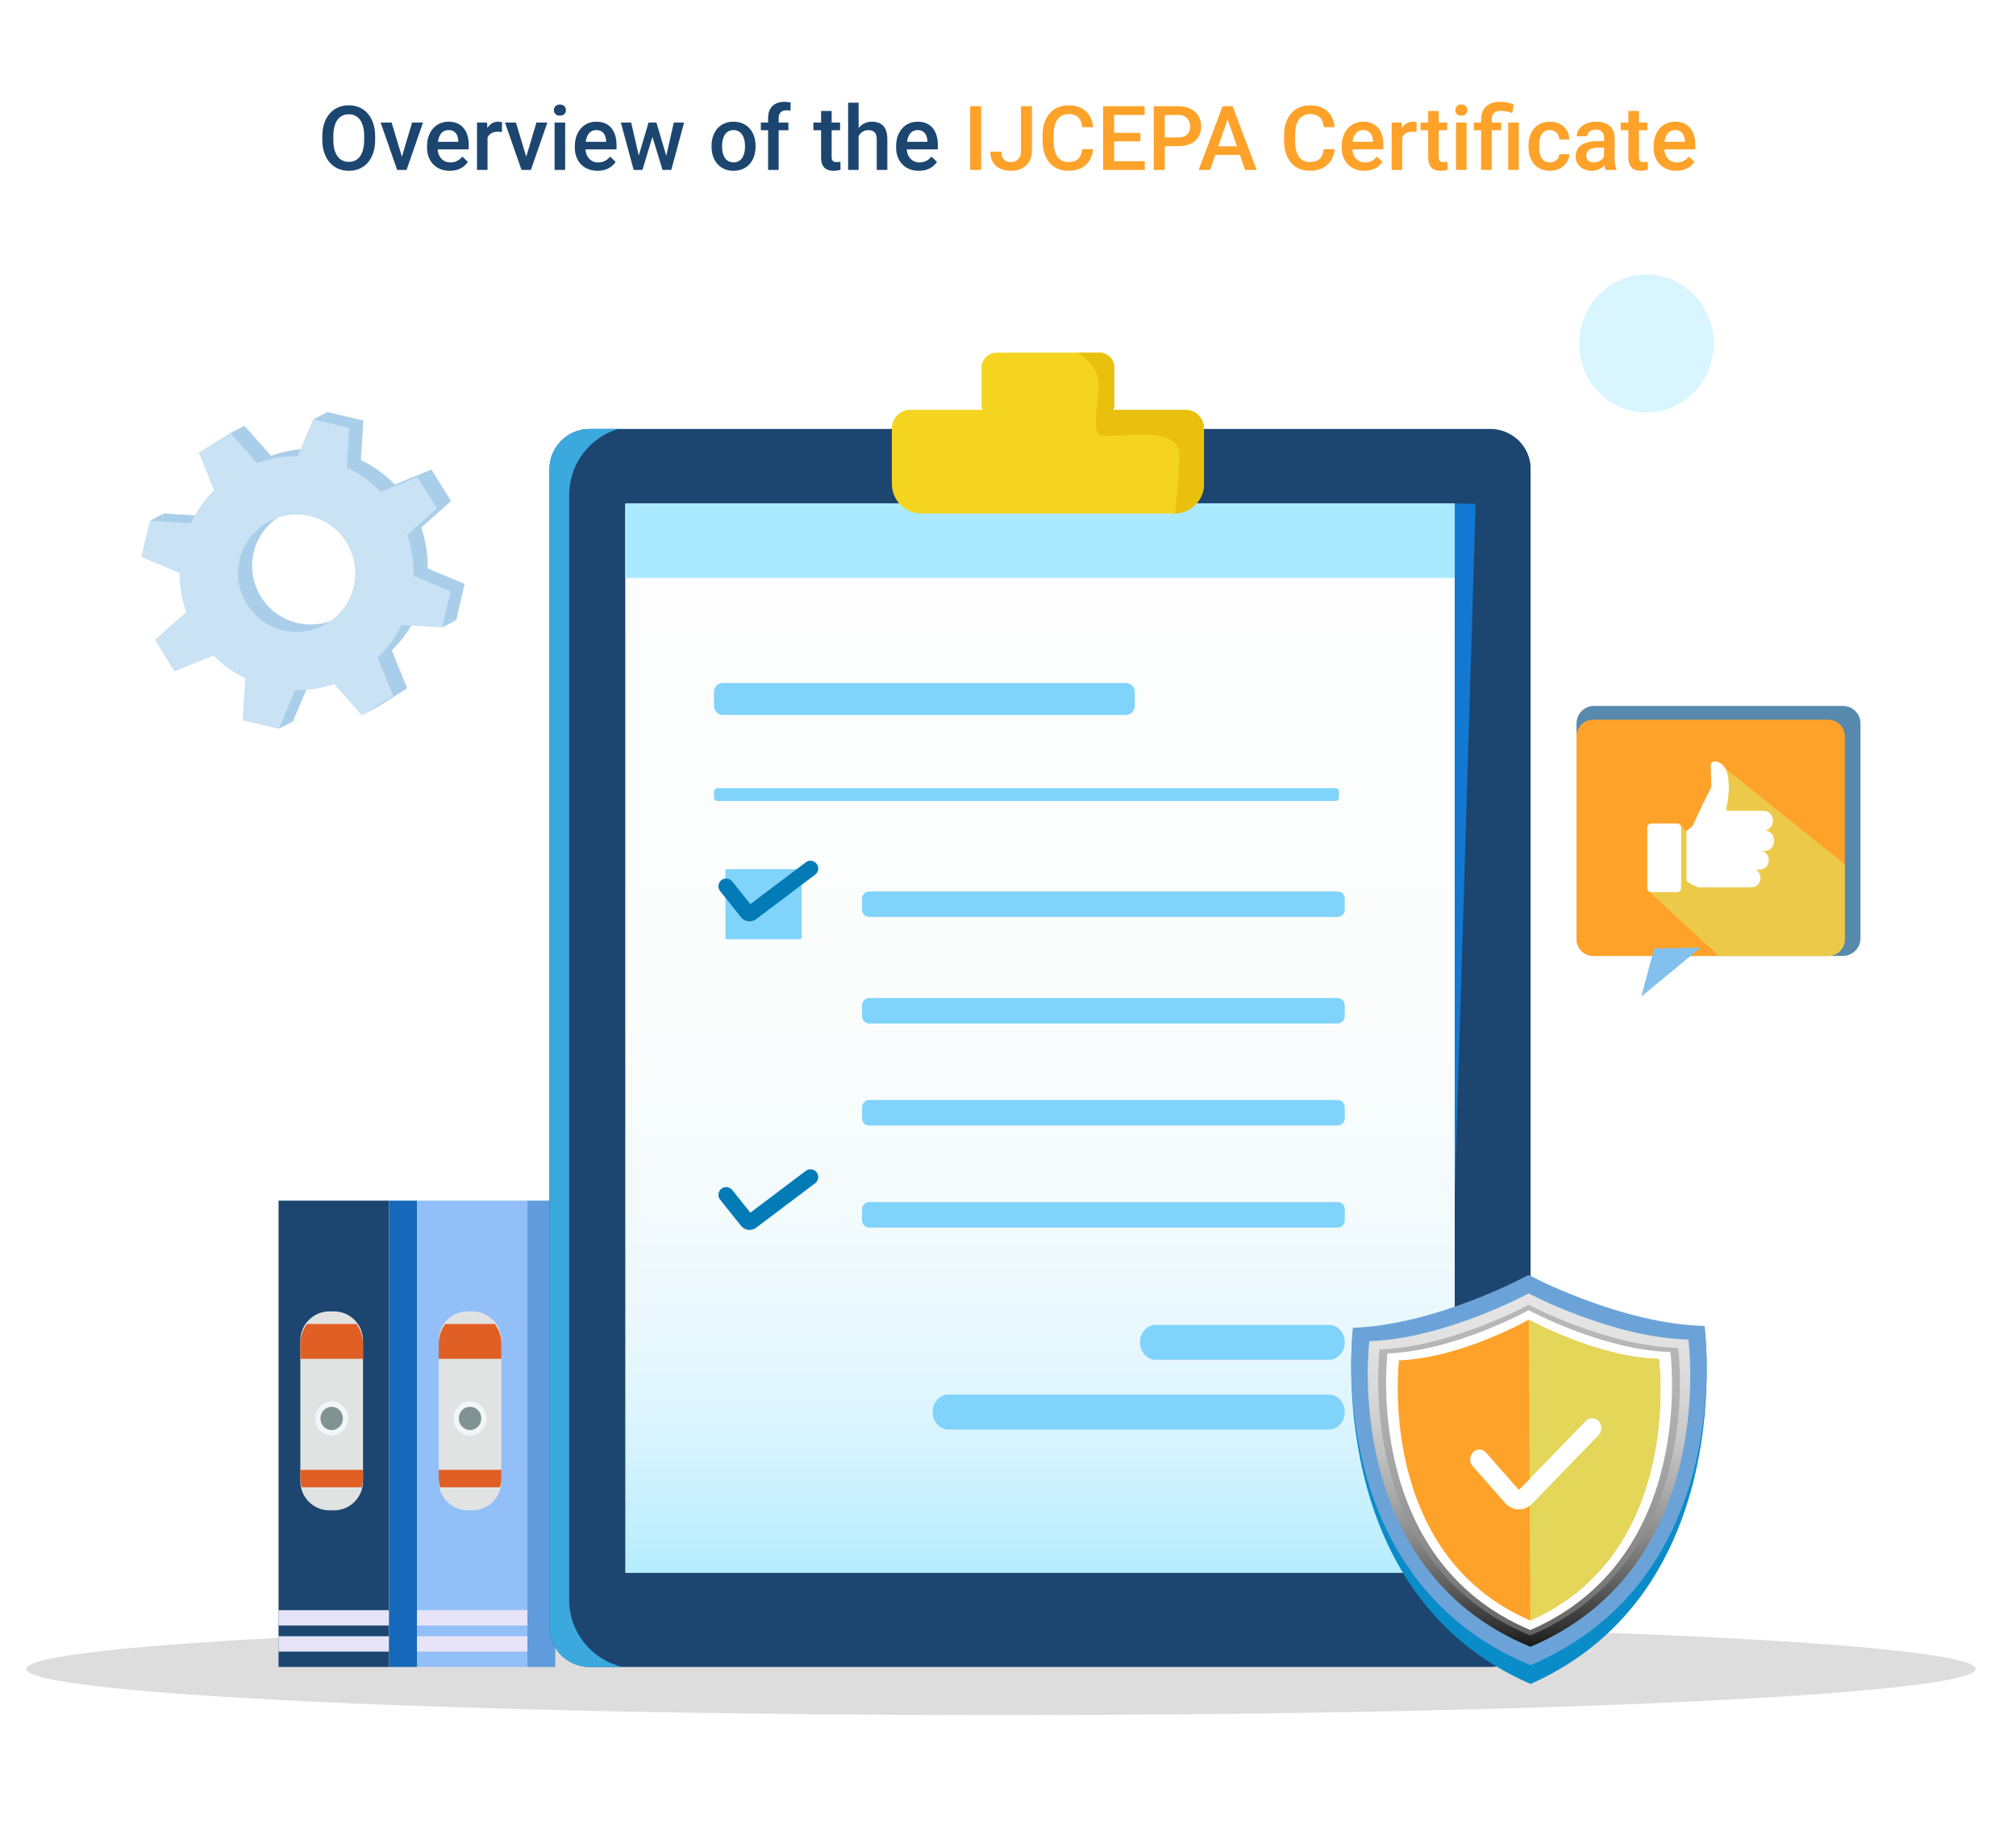 <svg width="1080" height="983" viewBox="0 0 1080 983" fill="none" xmlns="http://www.w3.org/2000/svg">
<rect width="1080" height="983" fill="white"/>
<path d="M200.977 73V74.875C200.977 77.453 200.641 79.766 199.969 81.812C199.297 83.859 198.336 85.602 197.086 87.039C195.852 88.477 194.367 89.578 192.633 90.344C190.898 91.094 188.977 91.469 186.867 91.469C184.773 91.469 182.859 91.094 181.125 90.344C179.406 89.578 177.914 88.477 176.648 87.039C175.383 85.602 174.398 83.859 173.695 81.812C173.008 79.766 172.664 77.453 172.664 74.875V73C172.664 70.422 173.008 68.117 173.695 66.086C174.383 64.039 175.352 62.297 176.602 60.859C177.867 59.406 179.359 58.305 181.078 57.555C182.812 56.789 184.727 56.406 186.82 56.406C188.93 56.406 190.852 56.789 192.586 57.555C194.32 58.305 195.812 59.406 197.062 60.859C198.312 62.297 199.273 64.039 199.945 66.086C200.633 68.117 200.977 70.422 200.977 73ZM195.094 74.875V72.953C195.094 71.047 194.906 69.367 194.531 67.914C194.172 66.445 193.633 65.219 192.914 64.234C192.211 63.234 191.344 62.484 190.312 61.984C189.281 61.469 188.117 61.211 186.82 61.211C185.523 61.211 184.367 61.469 183.352 61.984C182.336 62.484 181.469 63.234 180.75 64.234C180.047 65.219 179.508 66.445 179.133 67.914C178.758 69.367 178.57 71.047 178.57 72.953V74.875C178.57 76.781 178.758 78.469 179.133 79.938C179.508 81.406 180.055 82.648 180.773 83.664C181.508 84.664 182.383 85.422 183.398 85.938C184.414 86.438 185.57 86.688 186.867 86.688C188.18 86.688 189.344 86.438 190.359 85.938C191.375 85.422 192.234 84.664 192.938 83.664C193.641 82.648 194.172 81.406 194.531 79.938C194.906 78.469 195.094 76.781 195.094 74.875ZM214.547 86.523L220.758 65.641H226.617L217.805 91H214.148L214.547 86.523ZM209.789 65.641L216.117 86.617L216.422 91H212.766L203.906 65.641H209.789ZM240.961 91.469C239.086 91.469 237.391 91.164 235.875 90.555C234.375 89.93 233.094 89.062 232.031 87.953C230.984 86.844 230.18 85.539 229.617 84.039C229.055 82.539 228.773 80.922 228.773 79.188V78.25C228.773 76.266 229.062 74.469 229.641 72.859C230.219 71.25 231.023 69.875 232.055 68.734C233.086 67.578 234.305 66.695 235.711 66.086C237.117 65.477 238.641 65.172 240.281 65.172C242.094 65.172 243.68 65.477 245.039 66.086C246.398 66.695 247.523 67.555 248.414 68.664C249.32 69.758 249.992 71.062 250.43 72.578C250.883 74.094 251.109 75.766 251.109 77.594V80.008H231.516V75.953H245.531V75.508C245.5 74.492 245.297 73.539 244.922 72.648C244.562 71.758 244.008 71.039 243.258 70.492C242.508 69.945 241.508 69.672 240.258 69.672C239.32 69.672 238.484 69.875 237.75 70.281C237.031 70.672 236.43 71.242 235.945 71.992C235.461 72.742 235.086 73.648 234.82 74.711C234.57 75.758 234.445 76.938 234.445 78.25V79.188C234.445 80.297 234.594 81.328 234.891 82.281C235.203 83.219 235.656 84.039 236.25 84.742C236.844 85.445 237.562 86 238.406 86.406C239.25 86.797 240.211 86.992 241.289 86.992C242.648 86.992 243.859 86.719 244.922 86.172C245.984 85.625 246.906 84.852 247.688 83.852L250.664 86.734C250.117 87.531 249.406 88.297 248.531 89.031C247.656 89.75 246.586 90.336 245.32 90.789C244.07 91.242 242.617 91.469 240.961 91.469ZM261.188 70.469V91H255.539V65.641H260.93L261.188 70.469ZM268.945 65.477L268.898 70.727C268.555 70.664 268.18 70.617 267.773 70.586C267.383 70.555 266.992 70.539 266.602 70.539C265.633 70.539 264.781 70.68 264.047 70.961C263.312 71.227 262.695 71.617 262.195 72.133C261.711 72.633 261.336 73.242 261.07 73.961C260.805 74.68 260.648 75.484 260.602 76.375L259.312 76.469C259.312 74.875 259.469 73.398 259.781 72.039C260.094 70.68 260.562 69.484 261.188 68.453C261.828 67.422 262.625 66.617 263.578 66.039C264.547 65.461 265.664 65.172 266.93 65.172C267.273 65.172 267.641 65.203 268.031 65.266C268.438 65.328 268.742 65.398 268.945 65.477ZM281.156 86.523L287.367 65.641H293.227L284.414 91H280.758L281.156 86.523ZM276.398 65.641L282.727 86.617L283.031 91H279.375L270.516 65.641H276.398ZM302.766 65.641V91H297.094V65.641H302.766ZM296.719 58.984C296.719 58.125 297 57.414 297.562 56.852C298.141 56.273 298.938 55.984 299.953 55.984C300.953 55.984 301.742 56.273 302.32 56.852C302.898 57.414 303.188 58.125 303.188 58.984C303.188 59.828 302.898 60.531 302.32 61.094C301.742 61.656 300.953 61.938 299.953 61.938C298.938 61.938 298.141 61.656 297.562 61.094C297 60.531 296.719 59.828 296.719 58.984ZM320.133 91.469C318.258 91.469 316.562 91.164 315.047 90.555C313.547 89.93 312.266 89.062 311.203 87.953C310.156 86.844 309.352 85.539 308.789 84.039C308.227 82.539 307.945 80.922 307.945 79.188V78.25C307.945 76.266 308.234 74.469 308.812 72.859C309.391 71.25 310.195 69.875 311.227 68.734C312.258 67.578 313.477 66.695 314.883 66.086C316.289 65.477 317.812 65.172 319.453 65.172C321.266 65.172 322.852 65.477 324.211 66.086C325.57 66.695 326.695 67.555 327.586 68.664C328.492 69.758 329.164 71.062 329.602 72.578C330.055 74.094 330.281 75.766 330.281 77.594V80.008H310.688V75.953H324.703V75.508C324.672 74.492 324.469 73.539 324.094 72.648C323.734 71.758 323.18 71.039 322.43 70.492C321.68 69.945 320.68 69.672 319.43 69.672C318.492 69.672 317.656 69.875 316.922 70.281C316.203 70.672 315.602 71.242 315.117 71.992C314.633 72.742 314.258 73.648 313.992 74.711C313.742 75.758 313.617 76.938 313.617 78.25V79.188C313.617 80.297 313.766 81.328 314.062 82.281C314.375 83.219 314.828 84.039 315.422 84.742C316.016 85.445 316.734 86 317.578 86.406C318.422 86.797 319.383 86.992 320.461 86.992C321.82 86.992 323.031 86.719 324.094 86.172C325.156 85.625 326.078 84.852 326.859 83.852L329.836 86.734C329.289 87.531 328.578 88.297 327.703 89.031C326.828 89.75 325.758 90.336 324.492 90.789C323.242 91.242 321.789 91.469 320.133 91.469ZM341.578 85.375L347.438 65.641H351.047L350.062 71.547L344.156 91H340.922L341.578 85.375ZM338.133 65.641L342.703 85.469L343.078 91H339.469L332.602 65.641H338.133ZM356.531 85.234L360.961 65.641H366.469L359.625 91H356.016L356.531 85.234ZM351.656 65.641L357.445 85.141L358.172 91H354.938L348.961 71.523L347.977 65.641H351.656ZM381.188 78.602V78.062C381.188 76.234 381.453 74.539 381.984 72.977C382.516 71.398 383.281 70.031 384.281 68.875C385.297 67.703 386.531 66.797 387.984 66.156C389.453 65.5 391.109 65.172 392.953 65.172C394.812 65.172 396.469 65.5 397.922 66.156C399.391 66.797 400.633 67.703 401.648 68.875C402.664 70.031 403.438 71.398 403.969 72.977C404.5 74.539 404.766 76.234 404.766 78.062V78.602C404.766 80.43 404.5 82.125 403.969 83.688C403.438 85.25 402.664 86.617 401.648 87.789C400.633 88.945 399.398 89.852 397.945 90.508C396.492 91.148 394.844 91.469 393 91.469C391.141 91.469 389.477 91.148 388.008 90.508C386.555 89.852 385.32 88.945 384.305 87.789C383.289 86.617 382.516 85.25 381.984 83.688C381.453 82.125 381.188 80.43 381.188 78.602ZM386.836 78.062V78.602C386.836 79.742 386.953 80.82 387.188 81.836C387.422 82.852 387.789 83.742 388.289 84.508C388.789 85.273 389.43 85.875 390.211 86.312C390.992 86.75 391.922 86.969 393 86.969C394.047 86.969 394.953 86.75 395.719 86.312C396.5 85.875 397.141 85.273 397.641 84.508C398.141 83.742 398.508 82.852 398.742 81.836C398.992 80.82 399.117 79.742 399.117 78.602V78.062C399.117 76.938 398.992 75.875 398.742 74.875C398.508 73.859 398.133 72.961 397.617 72.18C397.117 71.398 396.477 70.789 395.695 70.352C394.93 69.898 394.016 69.672 392.953 69.672C391.891 69.672 390.969 69.898 390.188 70.352C389.422 70.789 388.789 71.398 388.289 72.18C387.789 72.961 387.422 73.859 387.188 74.875C386.953 75.875 386.836 76.938 386.836 78.062ZM417.141 91H411.492V63.203C411.492 61.312 411.844 59.727 412.547 58.445C413.266 57.148 414.289 56.172 415.617 55.516C416.945 54.844 418.516 54.508 420.328 54.508C420.891 54.508 421.445 54.547 421.992 54.625C422.539 54.688 423.07 54.789 423.586 54.93L423.445 59.289C423.133 59.211 422.789 59.156 422.414 59.125C422.055 59.094 421.664 59.078 421.242 59.078C420.383 59.078 419.641 59.242 419.016 59.57C418.406 59.883 417.938 60.344 417.609 60.953C417.297 61.562 417.141 62.312 417.141 63.203V91ZM422.367 65.641V69.766H407.602V65.641H422.367ZM450.047 65.641V69.766H435.75V65.641H450.047ZM439.875 59.43H445.523V83.992C445.523 84.773 445.633 85.375 445.852 85.797C446.086 86.203 446.406 86.477 446.812 86.617C447.219 86.758 447.695 86.828 448.242 86.828C448.633 86.828 449.008 86.805 449.367 86.758C449.727 86.711 450.016 86.664 450.234 86.617L450.258 90.93C449.789 91.07 449.242 91.195 448.617 91.305C448.008 91.414 447.305 91.469 446.508 91.469C445.211 91.469 444.062 91.242 443.062 90.789C442.062 90.32 441.281 89.562 440.719 88.516C440.156 87.469 439.875 86.078 439.875 84.344V59.43ZM459.984 55V91H454.359V55H459.984ZM459 77.383L457.172 77.359C457.188 75.609 457.43 73.992 457.898 72.508C458.383 71.023 459.055 69.734 459.914 68.641C460.789 67.531 461.836 66.68 463.055 66.086C464.273 65.477 465.625 65.172 467.109 65.172C468.359 65.172 469.484 65.344 470.484 65.688C471.5 66.031 472.375 66.586 473.109 67.352C473.844 68.102 474.398 69.086 474.773 70.305C475.164 71.508 475.359 72.977 475.359 74.711V91H469.688V74.664C469.688 73.445 469.508 72.477 469.148 71.758C468.805 71.039 468.297 70.523 467.625 70.211C466.953 69.883 466.133 69.719 465.164 69.719C464.148 69.719 463.25 69.922 462.469 70.328C461.703 70.734 461.062 71.289 460.547 71.992C460.031 72.695 459.641 73.508 459.375 74.43C459.125 75.352 459 76.336 459 77.383ZM492.258 91.469C490.383 91.469 488.688 91.164 487.172 90.555C485.672 89.93 484.391 89.062 483.328 87.953C482.281 86.844 481.477 85.539 480.914 84.039C480.352 82.539 480.07 80.922 480.07 79.188V78.25C480.07 76.266 480.359 74.469 480.938 72.859C481.516 71.25 482.32 69.875 483.352 68.734C484.383 67.578 485.602 66.695 487.008 66.086C488.414 65.477 489.938 65.172 491.578 65.172C493.391 65.172 494.977 65.477 496.336 66.086C497.695 66.695 498.82 67.555 499.711 68.664C500.617 69.758 501.289 71.062 501.727 72.578C502.18 74.094 502.406 75.766 502.406 77.594V80.008H482.812V75.953H496.828V75.508C496.797 74.492 496.594 73.539 496.219 72.648C495.859 71.758 495.305 71.039 494.555 70.492C493.805 69.945 492.805 69.672 491.555 69.672C490.617 69.672 489.781 69.875 489.047 70.281C488.328 70.672 487.727 71.242 487.242 71.992C486.758 72.742 486.383 73.648 486.117 74.711C485.867 75.758 485.742 76.938 485.742 78.25V79.188C485.742 80.297 485.891 81.328 486.188 82.281C486.5 83.219 486.953 84.039 487.547 84.742C488.141 85.445 488.859 86 489.703 86.406C490.547 86.797 491.508 86.992 492.586 86.992C493.945 86.992 495.156 86.719 496.219 86.172C497.281 85.625 498.203 84.852 498.984 83.852L501.961 86.734C501.414 87.531 500.703 88.297 499.828 89.031C498.953 89.75 497.883 90.336 496.617 90.789C495.367 91.242 493.914 91.469 492.258 91.469Z" fill="#1C4670"/>
<path d="M525.609 56.875V91H519.727V56.875H525.609ZM546.961 80.758V56.875H552.82V80.758C552.82 83.023 552.336 84.953 551.367 86.547C550.398 88.141 549.078 89.359 547.406 90.203C545.734 91.047 543.836 91.469 541.711 91.469C539.539 91.469 537.609 91.102 535.922 90.367C534.25 89.633 532.938 88.508 531.984 86.992C531.031 85.477 530.555 83.555 530.555 81.227H536.461C536.461 82.57 536.672 83.656 537.094 84.484C537.531 85.297 538.141 85.891 538.922 86.266C539.719 86.625 540.648 86.805 541.711 86.805C542.727 86.805 543.625 86.578 544.406 86.125C545.203 85.656 545.828 84.977 546.281 84.086C546.734 83.18 546.961 82.07 546.961 80.758ZM579.75 79.891H585.609C585.422 82.125 584.797 84.117 583.734 85.867C582.672 87.602 581.18 88.969 579.258 89.969C577.336 90.969 575 91.469 572.25 91.469C570.141 91.469 568.242 91.094 566.555 90.344C564.867 89.578 563.422 88.5 562.219 87.109C561.016 85.703 560.094 84.008 559.453 82.023C558.828 80.039 558.516 77.82 558.516 75.367V72.531C558.516 70.078 558.836 67.859 559.477 65.875C560.133 63.891 561.07 62.195 562.289 60.789C563.508 59.367 564.969 58.281 566.672 57.531C568.391 56.781 570.32 56.406 572.461 56.406C575.18 56.406 577.477 56.906 579.352 57.906C581.227 58.906 582.68 60.289 583.711 62.055C584.758 63.82 585.398 65.844 585.633 68.125H579.773C579.617 66.656 579.273 65.398 578.742 64.352C578.227 63.305 577.461 62.508 576.445 61.961C575.43 61.398 574.102 61.117 572.461 61.117C571.117 61.117 569.945 61.367 568.945 61.867C567.945 62.367 567.109 63.102 566.438 64.07C565.766 65.039 565.258 66.234 564.914 67.656C564.586 69.062 564.422 70.672 564.422 72.484V75.367C564.422 77.086 564.57 78.648 564.867 80.055C565.18 81.445 565.648 82.641 566.273 83.641C566.914 84.641 567.727 85.414 568.711 85.961C569.695 86.508 570.875 86.781 572.25 86.781C573.922 86.781 575.273 86.516 576.305 85.984C577.352 85.453 578.141 84.68 578.672 83.664C579.219 82.633 579.578 81.375 579.75 79.891ZM613.289 86.336V91H595.172V86.336H613.289ZM596.836 56.875V91H590.953V56.875H596.836ZM610.922 71.125V75.719H595.172V71.125H610.922ZM613.172 56.875V61.562H595.172V56.875H613.172ZM631.055 78.273H622.172V73.609H631.055C632.602 73.609 633.852 73.359 634.805 72.859C635.758 72.359 636.453 71.672 636.891 70.797C637.344 69.906 637.57 68.891 637.57 67.75C637.57 66.672 637.344 65.664 636.891 64.727C636.453 63.773 635.758 63.008 634.805 62.43C633.852 61.852 632.602 61.562 631.055 61.562H623.977V91H618.094V56.875H631.055C633.695 56.875 635.938 57.344 637.781 58.281C639.641 59.203 641.055 60.484 642.023 62.125C642.992 63.75 643.477 65.609 643.477 67.703C643.477 69.906 642.992 71.797 642.023 73.375C641.055 74.953 639.641 76.164 637.781 77.008C635.938 77.852 633.695 78.273 631.055 78.273ZM658.477 61.422L648.281 91H642.117L654.961 56.875H658.898L658.477 61.422ZM667.008 91L656.789 61.422L656.344 56.875H660.305L673.195 91H667.008ZM666.516 78.344V83.008H647.953V78.344H666.516ZM709.125 79.891H714.984C714.797 82.125 714.172 84.117 713.109 85.867C712.047 87.602 710.555 88.969 708.633 89.969C706.711 90.969 704.375 91.469 701.625 91.469C699.516 91.469 697.617 91.094 695.93 90.344C694.242 89.578 692.797 88.5 691.594 87.109C690.391 85.703 689.469 84.008 688.828 82.023C688.203 80.039 687.891 77.82 687.891 75.367V72.531C687.891 70.078 688.211 67.859 688.852 65.875C689.508 63.891 690.445 62.195 691.664 60.789C692.883 59.367 694.344 58.281 696.047 57.531C697.766 56.781 699.695 56.406 701.836 56.406C704.555 56.406 706.852 56.906 708.727 57.906C710.602 58.906 712.055 60.289 713.086 62.055C714.133 63.82 714.773 65.844 715.008 68.125H709.148C708.992 66.656 708.648 65.398 708.117 64.352C707.602 63.305 706.836 62.508 705.82 61.961C704.805 61.398 703.477 61.117 701.836 61.117C700.492 61.117 699.32 61.367 698.32 61.867C697.32 62.367 696.484 63.102 695.812 64.07C695.141 65.039 694.633 66.234 694.289 67.656C693.961 69.062 693.797 70.672 693.797 72.484V75.367C693.797 77.086 693.945 78.648 694.242 80.055C694.555 81.445 695.023 82.641 695.648 83.641C696.289 84.641 697.102 85.414 698.086 85.961C699.07 86.508 700.25 86.781 701.625 86.781C703.297 86.781 704.648 86.516 705.68 85.984C706.727 85.453 707.516 84.68 708.047 83.664C708.594 82.633 708.953 81.375 709.125 79.891ZM730.945 91.469C729.07 91.469 727.375 91.164 725.859 90.555C724.359 89.93 723.078 89.062 722.016 87.953C720.969 86.844 720.164 85.539 719.602 84.039C719.039 82.539 718.758 80.922 718.758 79.188V78.25C718.758 76.266 719.047 74.469 719.625 72.859C720.203 71.25 721.008 69.875 722.039 68.734C723.07 67.578 724.289 66.695 725.695 66.086C727.102 65.477 728.625 65.172 730.266 65.172C732.078 65.172 733.664 65.477 735.023 66.086C736.383 66.695 737.508 67.555 738.398 68.664C739.305 69.758 739.977 71.062 740.414 72.578C740.867 74.094 741.094 75.766 741.094 77.594V80.008H721.5V75.953H735.516V75.508C735.484 74.492 735.281 73.539 734.906 72.648C734.547 71.758 733.992 71.039 733.242 70.492C732.492 69.945 731.492 69.672 730.242 69.672C729.305 69.672 728.469 69.875 727.734 70.281C727.016 70.672 726.414 71.242 725.93 71.992C725.445 72.742 725.07 73.648 724.805 74.711C724.555 75.758 724.43 76.938 724.43 78.25V79.188C724.43 80.297 724.578 81.328 724.875 82.281C725.188 83.219 725.641 84.039 726.234 84.742C726.828 85.445 727.547 86 728.391 86.406C729.234 86.797 730.195 86.992 731.273 86.992C732.633 86.992 733.844 86.719 734.906 86.172C735.969 85.625 736.891 84.852 737.672 83.852L740.648 86.734C740.102 87.531 739.391 88.297 738.516 89.031C737.641 89.75 736.57 90.336 735.305 90.789C734.055 91.242 732.602 91.469 730.945 91.469ZM751.172 70.469V91H745.523V65.641H750.914L751.172 70.469ZM758.93 65.477L758.883 70.727C758.539 70.664 758.164 70.617 757.758 70.586C757.367 70.555 756.977 70.539 756.586 70.539C755.617 70.539 754.766 70.68 754.031 70.961C753.297 71.227 752.68 71.617 752.18 72.133C751.695 72.633 751.32 73.242 751.055 73.961C750.789 74.68 750.633 75.484 750.586 76.375L749.297 76.469C749.297 74.875 749.453 73.398 749.766 72.039C750.078 70.68 750.547 69.484 751.172 68.453C751.812 67.422 752.609 66.617 753.562 66.039C754.531 65.461 755.648 65.172 756.914 65.172C757.258 65.172 757.625 65.203 758.016 65.266C758.422 65.328 758.727 65.398 758.93 65.477ZM775.266 65.641V69.766H760.969V65.641H775.266ZM765.094 59.43H770.742V83.992C770.742 84.773 770.852 85.375 771.07 85.797C771.305 86.203 771.625 86.477 772.031 86.617C772.438 86.758 772.914 86.828 773.461 86.828C773.852 86.828 774.227 86.805 774.586 86.758C774.945 86.711 775.234 86.664 775.453 86.617L775.477 90.93C775.008 91.07 774.461 91.195 773.836 91.305C773.227 91.414 772.523 91.469 771.727 91.469C770.43 91.469 769.281 91.242 768.281 90.789C767.281 90.32 766.5 89.562 765.938 88.516C765.375 87.469 765.094 86.078 765.094 84.344V59.43ZM785.672 65.641V91H780V65.641H785.672ZM779.625 58.984C779.625 58.125 779.906 57.414 780.469 56.852C781.047 56.273 781.844 55.984 782.859 55.984C783.859 55.984 784.648 56.273 785.227 56.852C785.805 57.414 786.094 58.125 786.094 58.984C786.094 59.828 785.805 60.531 785.227 61.094C784.648 61.656 783.859 61.938 782.859 61.938C781.844 61.938 781.047 61.656 780.469 61.094C779.906 60.531 779.625 59.828 779.625 58.984ZM799.125 91H793.453V64C793.453 61.953 793.859 60.227 794.672 58.82C795.5 57.414 796.68 56.344 798.211 55.609C799.758 54.875 801.594 54.508 803.719 54.508C804.969 54.508 806.172 54.641 807.328 54.906C808.5 55.172 809.711 55.508 810.961 55.914L810.094 60.508C809.297 60.242 808.414 59.992 807.445 59.758C806.477 59.508 805.359 59.383 804.094 59.383C802.391 59.383 801.133 59.773 800.32 60.555C799.523 61.32 799.125 62.469 799.125 64V91ZM804.211 65.641V69.766H789.562V65.641H804.211ZM813.633 65.641V91H807.984V65.641H813.633ZM830.297 86.969C831.219 86.969 832.047 86.789 832.781 86.43C833.531 86.055 834.133 85.539 834.586 84.883C835.055 84.227 835.312 83.469 835.359 82.609H840.68C840.648 84.25 840.164 85.742 839.227 87.086C838.289 88.43 837.047 89.5 835.5 90.297C833.953 91.078 832.242 91.469 830.367 91.469C828.43 91.469 826.742 91.141 825.305 90.484C823.867 89.812 822.672 88.891 821.719 87.719C820.766 86.547 820.047 85.195 819.562 83.664C819.094 82.133 818.859 80.492 818.859 78.742V77.922C818.859 76.172 819.094 74.531 819.562 73C820.047 71.453 820.766 70.094 821.719 68.922C822.672 67.75 823.867 66.836 825.305 66.18C826.742 65.508 828.422 65.172 830.344 65.172C832.375 65.172 834.156 65.578 835.688 66.391C837.219 67.188 838.422 68.305 839.297 69.742C840.188 71.164 840.648 72.82 840.68 74.711H835.359C835.312 73.773 835.078 72.93 834.656 72.18C834.25 71.414 833.672 70.805 832.922 70.352C832.188 69.898 831.305 69.672 830.273 69.672C829.133 69.672 828.188 69.906 827.438 70.375C826.688 70.828 826.102 71.453 825.68 72.25C825.258 73.031 824.953 73.914 824.766 74.898C824.594 75.867 824.508 76.875 824.508 77.922V78.742C824.508 79.789 824.594 80.805 824.766 81.789C824.938 82.773 825.234 83.656 825.656 84.438C826.094 85.203 826.688 85.82 827.438 86.289C828.188 86.742 829.141 86.969 830.297 86.969ZM859.312 85.914V73.82C859.312 72.914 859.148 72.133 858.82 71.477C858.492 70.82 857.992 70.312 857.32 69.953C856.664 69.594 855.836 69.414 854.836 69.414C853.914 69.414 853.117 69.57 852.445 69.883C851.773 70.195 851.25 70.617 850.875 71.148C850.5 71.68 850.312 72.281 850.312 72.953H844.688C844.688 71.953 844.93 70.984 845.414 70.047C845.898 69.109 846.602 68.273 847.523 67.539C848.445 66.805 849.547 66.227 850.828 65.805C852.109 65.383 853.547 65.172 855.141 65.172C857.047 65.172 858.734 65.492 860.203 66.133C861.688 66.773 862.852 67.742 863.695 69.039C864.555 70.32 864.984 71.93 864.984 73.867V85.141C864.984 86.297 865.062 87.336 865.219 88.258C865.391 89.164 865.633 89.953 865.945 90.625V91H860.156C859.891 90.391 859.68 89.617 859.523 88.68C859.383 87.727 859.312 86.805 859.312 85.914ZM860.133 75.578L860.18 79.07H856.125C855.078 79.07 854.156 79.172 853.359 79.375C852.562 79.562 851.898 79.844 851.367 80.219C850.836 80.594 850.438 81.047 850.172 81.578C849.906 82.109 849.773 82.711 849.773 83.383C849.773 84.055 849.93 84.672 850.242 85.234C850.555 85.781 851.008 86.211 851.602 86.523C852.211 86.836 852.945 86.992 853.805 86.992C854.961 86.992 855.969 86.758 856.828 86.289C857.703 85.805 858.391 85.219 858.891 84.531C859.391 83.828 859.656 83.164 859.688 82.539L861.516 85.047C861.328 85.688 861.008 86.375 860.555 87.109C860.102 87.844 859.508 88.547 858.773 89.219C858.055 89.875 857.188 90.414 856.172 90.836C855.172 91.258 854.016 91.469 852.703 91.469C851.047 91.469 849.57 91.141 848.273 90.484C846.977 89.812 845.961 88.914 845.227 87.789C844.492 86.648 844.125 85.359 844.125 83.922C844.125 82.578 844.375 81.391 844.875 80.359C845.391 79.312 846.141 78.438 847.125 77.734C848.125 77.031 849.344 76.5 850.781 76.141C852.219 75.766 853.859 75.578 855.703 75.578H860.133ZM882.516 65.641V69.766H868.219V65.641H882.516ZM872.344 59.43H877.992V83.992C877.992 84.773 878.102 85.375 878.32 85.797C878.555 86.203 878.875 86.477 879.281 86.617C879.688 86.758 880.164 86.828 880.711 86.828C881.102 86.828 881.477 86.805 881.836 86.758C882.195 86.711 882.484 86.664 882.703 86.617L882.727 90.93C882.258 91.07 881.711 91.195 881.086 91.305C880.477 91.414 879.773 91.469 878.977 91.469C877.68 91.469 876.531 91.242 875.531 90.789C874.531 90.32 873.75 89.562 873.188 88.516C872.625 87.469 872.344 86.078 872.344 84.344V59.43ZM898.055 91.469C896.18 91.469 894.484 91.164 892.969 90.555C891.469 89.93 890.188 89.062 889.125 87.953C888.078 86.844 887.273 85.539 886.711 84.039C886.148 82.539 885.867 80.922 885.867 79.188V78.25C885.867 76.266 886.156 74.469 886.734 72.859C887.312 71.25 888.117 69.875 889.148 68.734C890.18 67.578 891.398 66.695 892.805 66.086C894.211 65.477 895.734 65.172 897.375 65.172C899.188 65.172 900.773 65.477 902.133 66.086C903.492 66.695 904.617 67.555 905.508 68.664C906.414 69.758 907.086 71.062 907.523 72.578C907.977 74.094 908.203 75.766 908.203 77.594V80.008H888.609V75.953H902.625V75.508C902.594 74.492 902.391 73.539 902.016 72.648C901.656 71.758 901.102 71.039 900.352 70.492C899.602 69.945 898.602 69.672 897.352 69.672C896.414 69.672 895.578 69.875 894.844 70.281C894.125 70.672 893.523 71.242 893.039 71.992C892.555 72.742 892.18 73.648 891.914 74.711C891.664 75.758 891.539 76.938 891.539 78.25V79.188C891.539 80.297 891.688 81.328 891.984 82.281C892.297 83.219 892.75 84.039 893.344 84.742C893.938 85.445 894.656 86 895.5 86.406C896.344 86.797 897.305 86.992 898.383 86.992C899.742 86.992 900.953 86.719 902.016 86.172C903.078 85.625 904 84.852 904.781 83.852L907.758 86.734C907.211 87.531 906.5 88.297 905.625 89.031C904.75 89.75 903.68 90.336 902.414 90.789C901.164 91.242 899.711 91.469 898.055 91.469Z" fill="#FFA229"/>
<g opacity="0.45">
<path d="M882.029 220.957C901.928 220.957 918.059 204.401 918.059 183.978C918.059 163.556 901.928 147 882.029 147C862.13 147 845.998 163.556 845.998 183.978C845.998 204.401 862.13 220.957 882.029 220.957Z" fill="#ABE9FF"/>
</g>
<path opacity="0.15" d="M536.203 918.586C824.567 918.586 1058.33 907.508 1058.33 893.844C1058.33 880.179 824.567 869.102 536.203 869.102C247.839 869.102 14.074 880.179 14.074 893.844C14.074 907.508 247.839 918.586 536.203 918.586Z" fill="#231F20"/>
<path d="M282.551 643.034H223.352V892.794H282.551V643.034Z" fill="#92BFF7"/>
<path d="M253.007 808.918H250.611C242.002 808.918 235.023 801.939 235.023 793.331V717.946C235.023 709.337 242.002 702.359 250.611 702.359H253.007C261.616 702.359 268.594 709.338 268.594 717.946V793.33C268.594 801.939 261.616 808.918 253.007 808.918Z" fill="#E1E3E2"/>
<path d="M282.551 876.344H223.352V884.57H282.551V876.344Z" fill="#E7E4F9"/>
<path d="M282.551 862.383H223.352V870.609H282.551V862.383Z" fill="#E7E4F9"/>
<path d="M282.552 892.792H297.473L297.473 643.033H282.552L282.552 892.792Z" fill="#5F9BDD"/>
<path d="M235.023 719.743V727.782H268.594V719.743C268.594 715.723 267.264 712.032 265.052 709.087H238.565C236.353 712.032 235.023 715.723 235.023 719.743Z" fill="#E05F25"/>
<path d="M235.023 787.233V791.533C235.023 793.289 235.28 794.982 235.748 796.58H267.87C268.338 794.982 268.594 793.289 268.594 791.533V787.233H235.023Z" fill="#E05F25"/>
<path d="M260.622 759.686C260.622 764.728 256.676 768.815 251.808 768.815C246.941 768.815 242.994 764.728 242.994 759.686C242.994 754.644 246.94 750.557 251.808 750.557C256.676 750.557 260.622 754.645 260.622 759.686Z" fill="#F1F6FA"/>
<path d="M251.81 765.92C255.132 765.92 257.826 763.13 257.826 759.689C257.826 756.247 255.132 753.457 251.81 753.457C248.487 753.457 245.793 756.247 245.793 759.689C245.793 763.13 248.487 765.92 251.81 765.92Z" fill="#809292"/>
<path d="M208.428 643.034H149.229V892.794H208.428V643.034Z" fill="#1C4670"/>
<path d="M178.884 808.918H176.487C167.879 808.918 160.9 801.939 160.9 793.33V717.946C160.9 709.337 167.879 702.359 176.487 702.359H178.884C187.492 702.359 194.471 709.338 194.471 717.946V793.331C194.471 801.939 187.492 808.918 178.884 808.918Z" fill="#E1E3E2"/>
<path d="M208.428 876.344H149.229V884.57H208.428V876.344Z" fill="#E7E4F9"/>
<path d="M208.428 862.383H149.229V870.609H208.428V862.383Z" fill="#E7E4F9"/>
<path d="M208.43 892.792H223.35L223.35 643.033H208.43L208.43 892.792Z" fill="#1568BA"/>
<path d="M160.9 719.743V727.782H194.471V719.743C194.471 715.723 193.141 712.032 190.929 709.087H164.442C162.23 712.032 160.9 715.723 160.9 719.743Z" fill="#E05F25"/>
<path d="M160.9 787.233V791.533C160.9 793.289 161.157 794.982 161.625 796.58H193.747C194.215 794.982 194.471 793.289 194.471 791.533V787.233H160.9Z" fill="#E05F25"/>
<path d="M186.499 759.686C186.499 764.728 182.553 768.815 177.685 768.815C172.818 768.815 168.871 764.728 168.871 759.686C168.871 754.644 172.817 750.557 177.685 750.557C182.552 750.557 186.499 754.645 186.499 759.686Z" fill="#F1F6FA"/>
<path d="M183.702 759.689C183.702 763.13 181.009 765.92 177.686 765.92C174.363 765.92 171.67 763.13 171.67 759.689C171.67 756.247 174.363 753.457 177.686 753.457C181.009 753.457 183.702 756.247 183.702 759.689Z" fill="#809292"/>
<path d="M229.106 304.396C229.265 297.075 228.144 289.675 225.662 282.542L241.643 268.374L231.171 251.492L211.477 259.483C206.182 254.001 200.023 249.634 193.354 246.469L194.631 225.241L175.296 220.709L166.974 240.398C159.663 240.329 152.285 241.539 145.185 244.108L130.904 227.992L114.029 238.464L122.218 258.654C116.987 263.856 112.812 269.86 109.764 276.339L87.791 275.014L83.262 294.356L103.775 303.032C103.763 310.031 104.922 317.083 107.323 323.889L90.547 338.764L101.018 355.645L121.885 347.178C126.905 352.265 132.68 356.362 138.912 359.404L137.559 381.895L156.895 386.427L165.621 365.779C172.625 365.88 179.695 364.806 186.528 362.488L201.286 379.144L218.161 368.672L209.893 348.285C215.223 343.168 219.505 337.236 222.662 330.811L244.399 332.123L248.928 312.779L229.106 304.396ZM182.988 329.757C168.266 338.894 148.926 334.361 139.791 319.632C130.655 304.904 135.184 285.557 149.907 276.421C164.629 267.284 183.969 271.817 193.104 286.546C202.241 301.274 197.711 320.62 182.988 329.757Z" fill="#A9CEEA"/>
<path d="M221.565 308.313C221.724 300.992 220.603 293.593 218.123 286.46L234.103 272.291L223.632 255.41L203.937 263.401C198.642 257.919 192.484 253.551 185.815 250.387L187.092 229.159L167.756 224.627L159.435 244.317C152.124 244.247 144.746 245.457 137.645 248.026L123.365 231.91L106.49 242.382L114.679 262.572C109.447 267.774 105.272 273.778 102.224 280.257L80.252 278.932L75.723 298.274L96.236 306.95C96.223 313.948 97.382 321.001 99.784 327.806L83.008 342.68L93.478 359.561L114.345 351.095C119.365 356.181 125.139 360.279 131.373 363.321L130.018 385.812L149.356 390.343L158.081 369.696C165.085 369.797 172.155 368.723 178.988 366.405L193.746 383.061L210.621 372.589L202.352 352.202C207.682 347.085 211.964 341.153 215.121 334.728L236.858 336.04L241.387 316.697L221.565 308.313ZM175.449 333.675C160.726 342.811 141.386 338.279 132.25 323.55C123.116 308.822 127.644 289.475 142.366 280.34C157.089 271.203 176.429 275.736 185.564 290.464C194.7 305.192 190.17 324.538 175.449 333.675Z" fill="#C9E2F4"/>
<path d="M80.25 278.928L86.783 279.322L87.791 275.013L80.25 278.928Z" fill="#A9CEEA"/>
<path d="M167.754 224.625L175.295 220.709L173.109 225.88L167.754 224.625Z" fill="#A9CEEA"/>
<path d="M123.365 231.909L130.907 227.994L123.802 232.403L123.365 231.909Z" fill="#A9CEEA"/>
<path d="M149.355 390.337L156.896 386.421L151.541 385.167L149.355 390.337Z" fill="#A9CEEA"/>
<path d="M236.859 336.034L244.401 332.119L237.868 331.724L236.859 336.034Z" fill="#A9CEEA"/>
<path d="M193.746 383.056L201.287 379.14L200.85 378.648L193.746 383.056Z" fill="#A9CEEA"/>
<path d="M987.277 378.073H853.975C848.78 378.073 844.568 382.285 844.568 387.481V502.56C844.568 507.755 848.78 511.967 853.975 511.967H987.277C990.849 511.967 993.956 509.977 995.549 507.044C995.838 506.511 996.078 505.947 996.261 505.358C996.537 504.474 996.684 503.534 996.684 502.56V460.146V387.48C996.684 382.285 992.473 378.073 987.277 378.073Z" fill="#578AAD"/>
<path d="M979.421 511.969H853.458C848.548 511.969 844.568 507.989 844.568 503.079V394.335C844.568 389.425 848.548 385.446 853.457 385.446H979.421C984.33 385.446 988.31 389.426 988.31 394.335V503.079C988.311 507.989 984.331 511.969 979.421 511.969Z" fill="#FFA229"/>
<path d="M923.115 410.682L910.84 443.221L903.474 445.223L900.008 441.704L883.68 477.623L920.678 511.969H979.421C984.331 511.969 988.311 507.989 988.311 503.079V463L923.115 410.682Z" fill="#EDC94A"/>
<path d="M945.523 444.802C947.945 444.452 949.814 442.241 949.814 439.56C949.814 436.636 947.593 434.264 944.852 434.264H925.848C925.135 434.264 924.615 433.547 924.793 432.809C925.547 429.67 927.03 421.982 925.503 415.01C924.232 409.207 920.846 407.947 918.591 407.787C917.43 407.705 916.452 408.695 916.482 409.936L916.742 420.396C916.762 421.24 916.569 422.071 916.178 422.805C913.378 428.072 908.331 438.843 906.985 441.729C906.761 442.209 906.445 442.631 906.056 442.97L903.477 445.22V471.5C904.568 473.392 909.819 475.261 909.819 475.261H938.27C940.837 475.261 943.038 473.139 943.129 470.402C943.195 468.38 942.145 466.615 940.586 465.748H942.723C945.303 465.748 947.514 463.604 947.585 460.851C947.649 458.361 946.022 456.265 943.841 455.776H945.4C948.189 455.776 950.451 453.362 950.451 450.383V450.188C950.45 447.254 948.254 444.873 945.523 444.802Z" fill="white"/>
<path d="M898.517 441.035H884.564C883.408 441.035 882.471 442.035 882.471 443.27V475.598C882.471 476.833 883.408 477.833 884.564 477.833H898.517C899.674 477.833 900.61 476.832 900.61 475.598V443.27C900.61 442.035 899.674 441.035 898.517 441.035Z" fill="white"/>
<path d="M886.149 507.996L879.262 533.795L911.048 507.498L886.149 507.996Z" fill="#82C1EE"/>
<path d="M798.38 892.795H315.909C304.002 892.795 294.35 883.142 294.35 871.236V251.286C294.35 239.379 304.002 229.726 315.909 229.726H798.38C810.287 229.726 819.94 239.379 819.94 251.286V871.235C819.94 883.142 810.287 892.795 798.38 892.795Z" fill="#1C4670"/>
<path d="M779.242 269.669L790.508 269.842L779.264 641.922L779.242 269.669Z" fill="#1378D1"/>
<path d="M304.901 856.845V265.092C304.901 248.392 315.991 234.295 331.202 229.726H315.91C304.003 229.726 294.35 239.379 294.35 251.286V871.236C294.35 883.143 304.002 892.795 315.909 892.795H333.473C317.11 888.999 304.901 874.363 304.901 856.845Z" fill="#3BA9DD"/>
<path d="M819.051 694.162L819.941 675.749V251.285C819.941 244.507 816.807 238.467 811.916 234.515L819.051 694.162Z" fill="#1C4670"/>
<path d="M779.03 842.442H335.257C335.099 842.442 334.971 842.314 334.971 842.156V269.952C334.971 269.794 335.099 269.666 335.257 269.666H779.03C779.188 269.666 779.316 269.794 779.316 269.952V842.156C779.316 842.314 779.188 842.442 779.03 842.442Z" fill="url(#paint0_linear_84_228)"/>
<path d="M779.242 309.545H335.048C335.006 309.545 334.973 309.512 334.973 309.47V269.741C334.973 269.7 335.006 269.666 335.048 269.666H779.242C779.284 269.666 779.318 269.699 779.318 269.741V309.47C779.317 309.512 779.284 309.545 779.242 309.545Z" fill="#ABE9FF"/>
<path d="M635.122 219.505H596.311C596.702 218.795 596.944 217.991 596.944 217.124V196.878C596.944 192.465 593.367 188.888 588.953 188.888H533.828C529.415 188.888 525.838 192.465 525.838 196.878V217.124C525.838 217.991 526.081 218.795 526.471 219.505H487.66C482.211 219.505 477.793 223.923 477.793 229.372V259.19C477.793 267.939 484.886 275.032 493.634 275.032H629.146C637.896 275.032 644.989 267.939 644.989 259.19V229.372C644.989 223.923 640.571 219.505 635.122 219.505Z" fill="#F5D420"/>
<path d="M635.123 219.505H596.312C596.703 218.795 596.945 217.991 596.945 217.124V196.878C596.945 192.465 593.367 188.888 588.954 188.888H577.422C582.374 192.162 587.917 197.302 588.295 204.11C588.987 216.565 584.143 231.095 589.678 233.171C595.214 235.246 632.578 226.252 631.886 244.242C631.47 255.056 630.304 267.114 629.441 275.017C638.053 274.86 644.989 267.84 644.989 259.19V229.372C644.989 223.923 640.572 219.505 635.123 219.505Z" fill="#EAC00F"/>
<path d="M603.088 382.928H387.293C384.628 382.928 382.467 380.768 382.467 378.102V370.601C382.467 367.935 384.628 365.775 387.293 365.775H603.088C605.754 365.775 607.915 367.935 607.915 370.601V378.102C607.915 380.767 605.753 382.928 603.088 382.928Z" fill="#80D3FB"/>
<path d="M508.066 765.64H712.001C716.643 765.64 720.405 761.457 720.405 756.297C720.405 751.138 716.642 746.955 712.001 746.955H508.066C503.425 746.955 499.662 751.138 499.662 756.297C499.662 761.456 503.425 765.64 508.066 765.64Z" fill="#80D3FB"/>
<path d="M619.101 728.27H712.001C716.642 728.27 720.405 724.087 720.405 718.927C720.405 713.767 716.642 709.584 712.001 709.584H619.101C614.46 709.584 610.697 713.767 610.697 718.927C610.697 724.088 614.461 728.27 619.101 728.27Z" fill="#80D3FB"/>
<path d="M716.561 548.184H465.674C463.551 548.184 461.83 546.462 461.83 544.34V538.366C461.83 536.243 463.551 534.522 465.674 534.522H716.56C718.683 534.522 720.404 536.244 720.404 538.367V544.34C720.405 546.462 718.684 548.184 716.561 548.184Z" fill="#80D3FB"/>
<path d="M716.561 491.098H465.674C463.551 491.098 461.83 489.377 461.83 487.254V481.281C461.83 479.158 463.551 477.437 465.674 477.437H716.56C718.683 477.437 720.404 479.158 720.404 481.281V487.255C720.404 489.378 718.684 491.098 716.561 491.098Z" fill="#80D3FB"/>
<path d="M428.562 503.051H389.445C388.984 503.051 388.611 502.678 388.611 502.218V466.316C388.611 465.856 388.984 465.483 389.445 465.483H428.562C429.022 465.483 429.396 465.856 429.396 466.316V502.218C429.395 502.678 429.022 503.051 428.562 503.051Z" fill="#80D3FB"/>
<path d="M716.562 602.825H465.676C463.553 602.825 461.832 601.104 461.832 598.981V593.008C461.832 590.885 463.553 589.164 465.676 589.164H716.563C718.686 589.164 720.407 590.885 720.407 593.008V598.981C720.406 601.104 718.685 602.825 716.562 602.825Z" fill="#80D3FB"/>
<path d="M716.562 657.47H465.676C463.553 657.47 461.832 655.75 461.832 653.627V647.653C461.832 645.53 463.553 643.81 465.676 643.81H716.562C718.685 643.81 720.406 645.531 720.406 647.653V653.627C720.406 655.749 718.685 657.47 716.562 657.47Z" fill="#80D3FB"/>
<path d="M715.411 428.965H384.389C383.327 428.965 382.467 428.105 382.467 427.043V424.056C382.467 422.995 383.327 422.135 384.388 422.135H715.41C716.471 422.135 717.332 422.996 717.332 424.057V427.044C717.332 428.105 716.472 428.965 715.411 428.965Z" fill="#80D3FB"/>
<path d="M401.556 493.463C399.835 493.463 398.133 492.709 396.987 491.276L385.781 477.268C384.349 475.478 384.639 472.867 386.428 471.435C388.218 470.004 390.829 470.293 392.262 472.083L401.975 484.225L431.686 461.834C433.515 460.453 436.117 460.819 437.497 462.65C438.877 464.481 438.511 467.082 436.681 468.461L404.892 492.415C403.88 493.121 402.713 493.463 401.556 493.463Z" fill="#027BB7"/>
<path d="M401.556 658.724C399.835 658.724 398.133 657.968 396.987 656.536L385.781 642.529C384.349 640.739 384.639 638.128 386.428 636.695C388.218 635.264 390.829 635.553 392.262 637.343L401.975 649.485L431.686 627.094C433.515 625.714 436.117 626.078 437.497 627.91C438.877 629.741 438.511 632.343 436.681 633.722L404.892 657.676C403.88 658.382 402.713 658.724 401.556 658.724Z" fill="#027BB7"/>
<path d="M913.169 711.492C868.304 710.409 818.84 682.886 818.84 682.886C818.84 682.886 769.664 710.92 724.813 712.468C724.813 712.468 707.732 853.357 819.974 901.902C931.709 852.196 913.169 711.492 913.169 711.492Z" fill="#0A8CC9"/>
<path d="M913.161 710.158C868.297 709.135 818.84 682.886 818.84 682.886C818.84 682.886 769.657 709.646 724.806 711.134C724.806 711.134 707.692 845.564 819.923 891.856C931.668 844.404 913.161 710.158 913.161 710.158Z" fill="#6BA3D8"/>
<path d="M904.465 717.435C863.76 716.509 818.89 692.734 818.89 692.734C818.89 692.734 774.268 716.973 733.575 718.32C733.575 718.32 718.046 840.08 819.87 882.006C921.254 839.027 904.465 717.435 904.465 717.435Z" fill="url(#paint1_linear_84_228)"/>
<path opacity="0.54" d="M898.999 721.93C860.91 721.063 818.922 698.816 818.922 698.816C818.922 698.816 777.167 721.497 739.089 722.758C739.089 722.758 724.558 836.694 819.839 875.927C914.709 835.708 898.999 721.93 898.999 721.93Z" fill="#939292"/>
<path d="M894.807 724.084C858.72 723.242 818.937 701.721 818.937 701.721C818.937 701.721 779.379 723.652 743.303 724.869C743.303 724.869 729.548 835.062 819.825 873.017C909.704 834.128 894.807 724.084 894.807 724.084Z" fill="white"/>
<path d="M888.681 727.852C855.522 727.056 818.963 706.809 818.963 706.809C818.963 706.809 782.617 727.434 749.467 728.574C749.467 728.574 736.84 832.219 819.798 867.93C902.382 831.362 888.681 727.852 888.681 727.852Z" fill="#FFA229"/>
<path d="M818.965 706.809L819.799 867.93C902.384 831.362 888.683 727.852 888.683 727.852C855.524 727.056 818.967 706.811 818.965 706.809Z" fill="#E4D659"/>
<path d="M813.767 808.401C813.664 808.402 813.561 808.4 813.458 808.398C810.726 808.325 808.183 807.107 806.301 804.97L788.956 785.28C787.089 783.159 787.167 779.81 789.133 777.798C791.096 775.785 794.205 775.874 796.073 777.995L813.418 797.685C813.446 797.717 813.53 797.813 813.693 797.817C813.88 797.822 813.946 797.73 813.975 797.699L849.55 761.044C851.508 759.025 854.615 759.102 856.491 761.215C858.364 763.329 858.295 766.679 856.335 768.698L820.761 805.354C818.86 807.312 816.386 808.388 813.767 808.401Z" fill="white"/>
<defs>
<linearGradient id="paint0_linear_84_228" x1="557.143" y1="269.666" x2="557.143" y2="842.442" gradientUnits="userSpaceOnUse">
<stop stop-color="#FDFDFD"/>
<stop offset="0.479" stop-color="#FBFDFD"/>
<stop offset="0.652" stop-color="#F4FBFD"/>
<stop offset="0.775" stop-color="#E9F8FE"/>
<stop offset="0.874" stop-color="#D8F4FE"/>
<stop offset="0.958" stop-color="#C2EFFF"/>
<stop offset="1" stop-color="#B4ECFF"/>
</linearGradient>
<linearGradient id="paint1_linear_84_228" x1="818.889" y1="692.734" x2="819.851" y2="882.007" gradientUnits="userSpaceOnUse">
<stop stop-color="#E5E5E5"/>
<stop offset="0.156" stop-color="#E1E1E1"/>
<stop offset="0.298" stop-color="#D6D6D6"/>
<stop offset="0.434" stop-color="#C4C4C4"/>
<stop offset="0.567" stop-color="#AAAAAA"/>
<stop offset="0.697" stop-color="#888888"/>
<stop offset="0.825" stop-color="#5F5F5F"/>
<stop offset="0.95" stop-color="#303030"/>
<stop offset="1" stop-color="#1A1A1A"/>
</linearGradient>
</defs>
</svg>
